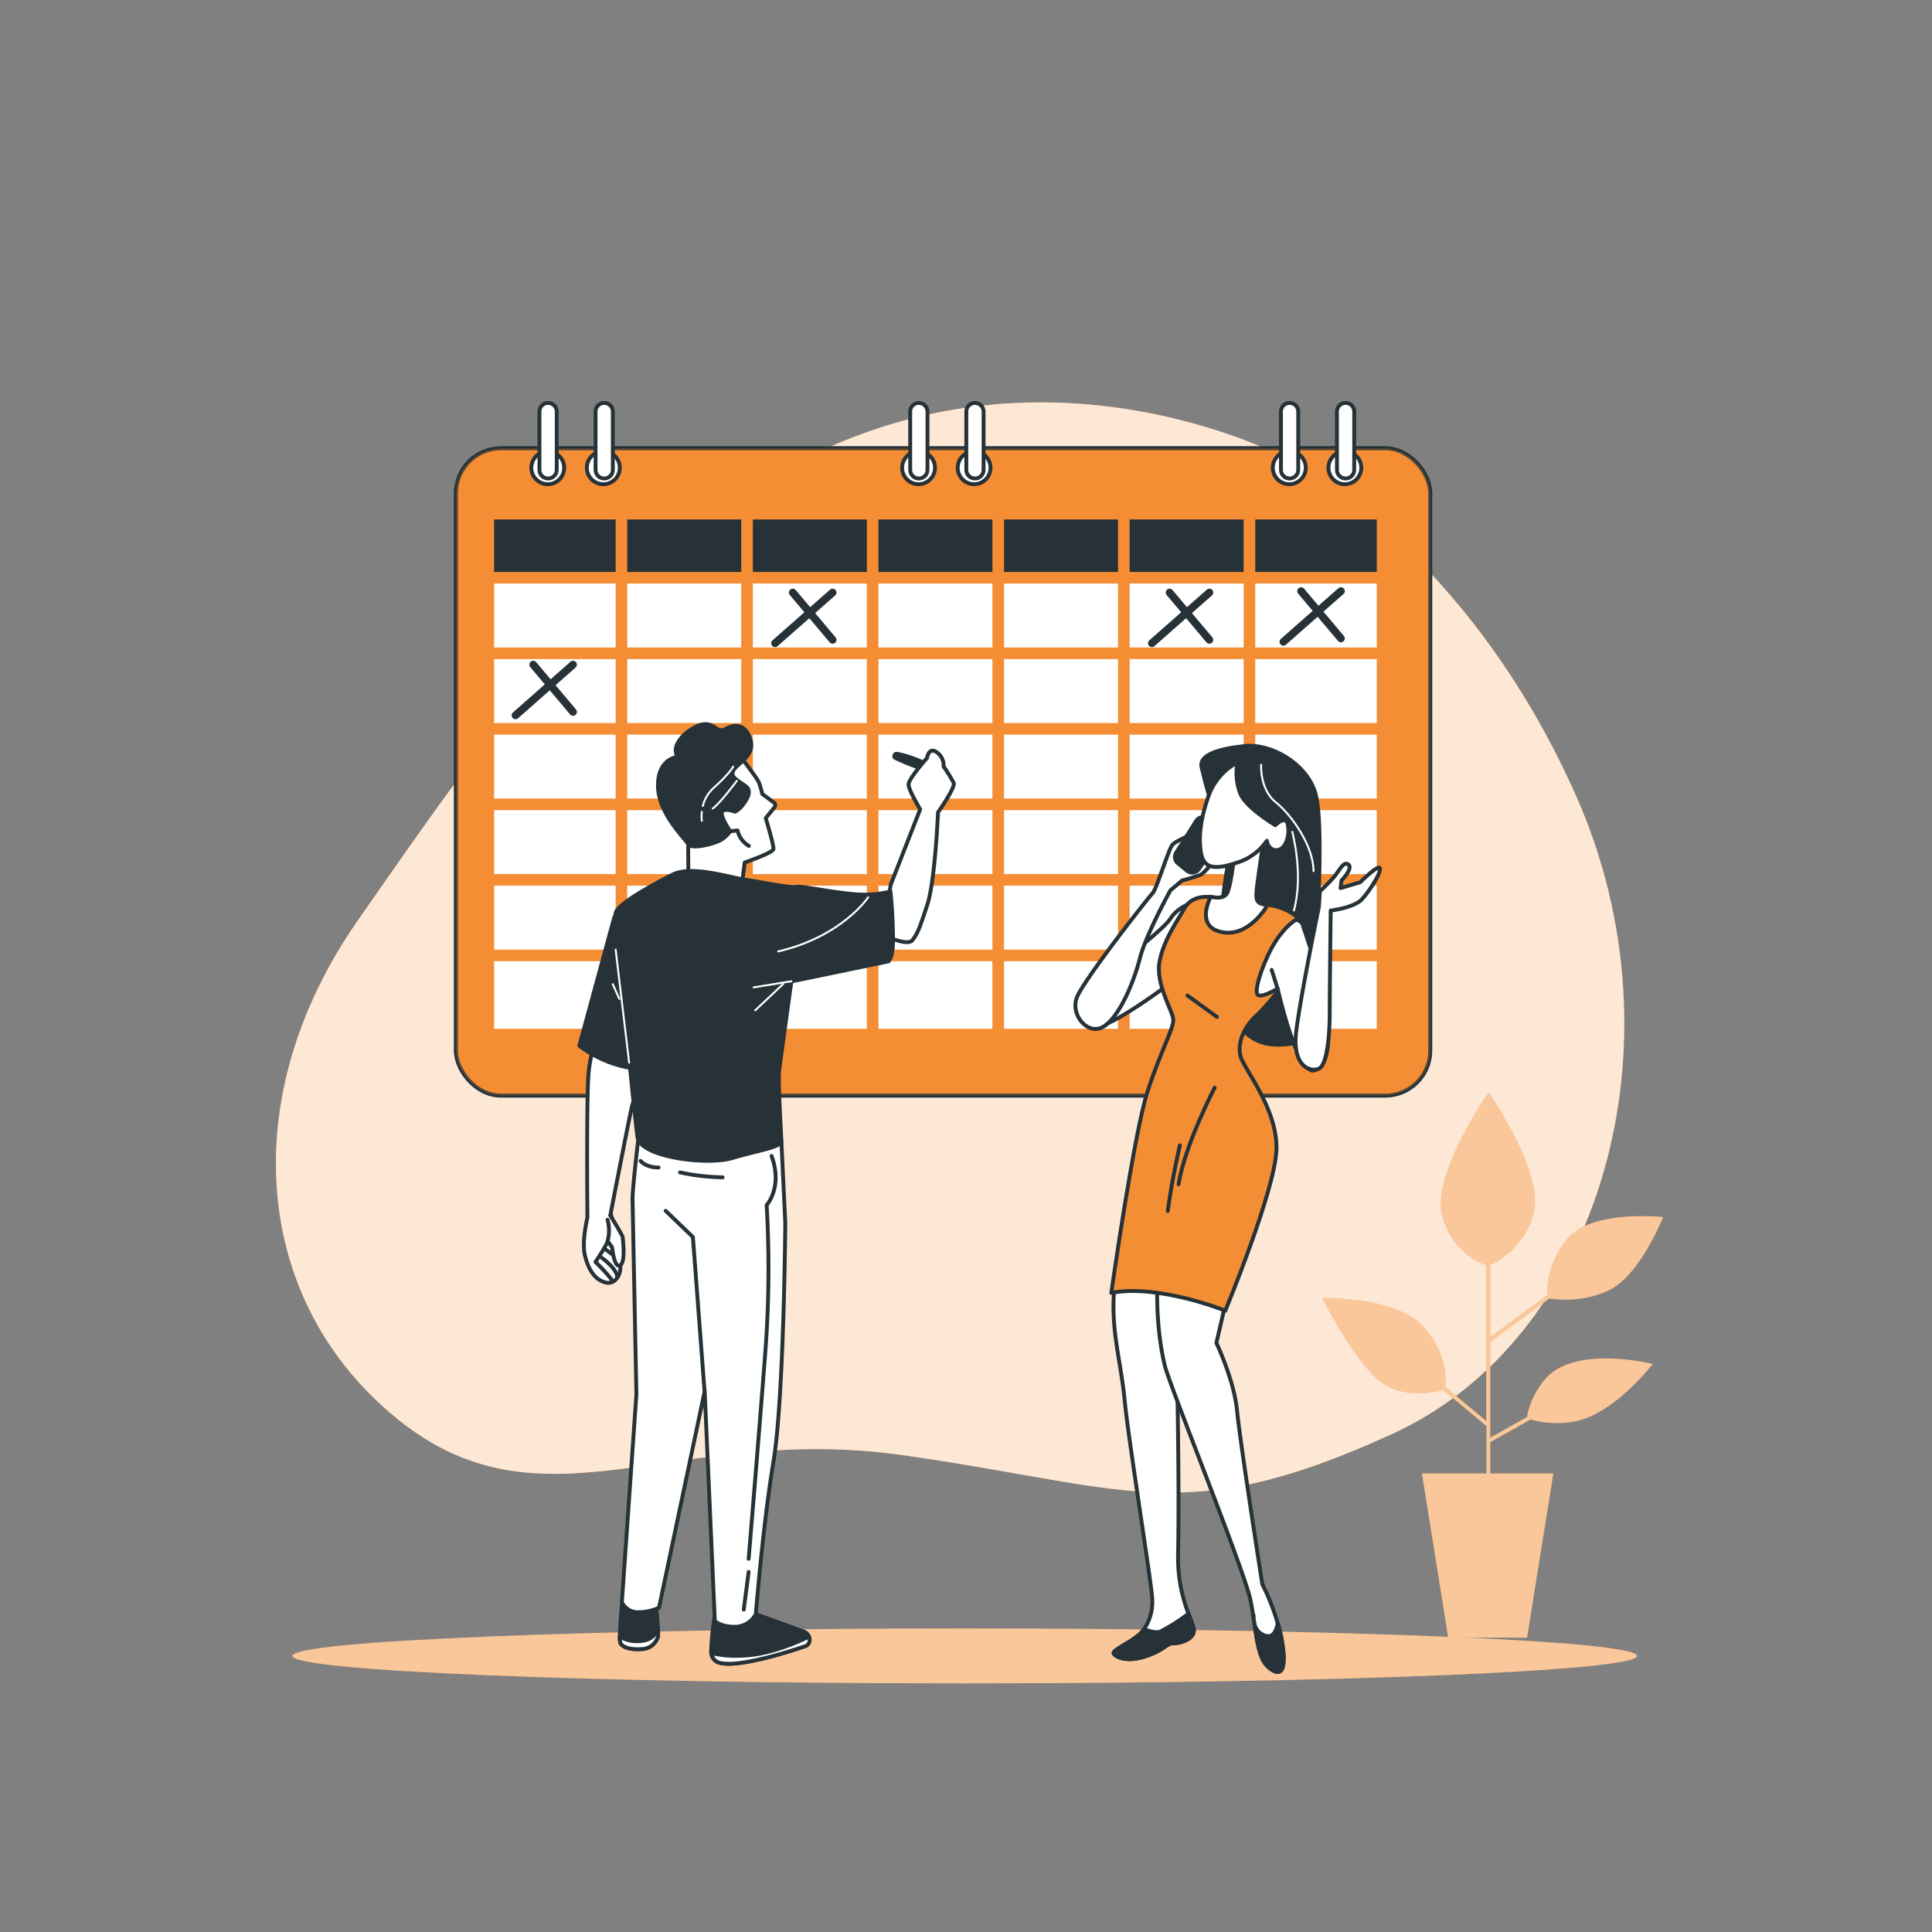 <svg xmlns="http://www.w3.org/2000/svg" viewBox="0 0 500 500"><rect x="0" y="0" width="500" height="500" fill="#808080" stroke="none"/><g id="freepik--background-simple--inject-15"><path d="M334.58,119.45s-52.13-29.16-111.94-7-97.93,79.8-130,125.71-27.19,99,10.43,129.24,71.72.9,130.33,9.16,72.88,19.26,126.89-5.45,76-101,47.66-165S334.58,119.45,334.58,119.45Z" style="fill:#F48E34"></path><path d="M334.58,119.45s-52.13-29.16-111.94-7-97.93,79.8-130,125.71-27.19,99,10.43,129.24,71.72.9,130.33,9.16,72.88,19.26,126.89-5.45,76-101,47.66-165S334.58,119.45,334.58,119.45Z" style="fill:#fff;opacity:0.8"></path></g><g id="freepik--Floor--inject-15"><path d="M423.67,428.55c0,3.92-77.91,7.1-174,7.1s-174-3.18-174-7.1,77.9-7.11,174-7.11S423.67,424.62,423.67,428.55Z" style="fill:#F48E34"></path><path d="M423.67,428.55c0,3.92-77.91,7.1-174,7.1s-174-3.18-174-7.1,77.9-7.11,174-7.11S423.67,424.62,423.67,428.55Z" style="fill:#fff;opacity:0.5"></path></g><g id="freepik--Plants--inject-15"><path d="M399.91,356.9a21,21,0,0,0-4.74,9.84l-9.5,5.33V346.88l.18.26L401,336.05c1.91.3,9.26,1.14,16-2.47C424.72,329.39,430.4,315,430.4,315s-18.53-2.09-24.81,5.68a21.53,21.53,0,0,0-5.15,14.5L385.67,346v-18.6a20.57,20.57,0,0,0,11.25-13.58c2.69-10.47-11.66-31.1-11.66-31.1s-14.95,21.23-12,32c2.53,9.12,9.34,12,11.37,12.68v40.35L374,358.88c.24-2.12.43-8.77-5.49-15.44-7.18-8.07-26.31-7.47-26.31-7.47s8.07,16.14,15,21.53c6,4.7,14.3,2.78,16.29,2.22l11.22,9.35v12.26H368l6.8,42.5h20.4l6.8-42.5H385.67v-8.11l10.44-5.85c2.54.7,9.64,2.16,16.36-1.2C420.84,362,427.71,353,427.71,353S407.68,347.93,399.91,356.9Z" style="fill:#F48E34"></path><path d="M399.91,356.9a21,21,0,0,0-4.74,9.84l-9.5,5.33V346.88l.18.26L401,336.05c1.91.3,9.26,1.14,16-2.47C424.72,329.39,430.4,315,430.4,315s-18.53-2.09-24.81,5.68a21.53,21.53,0,0,0-5.15,14.5L385.67,346v-18.6a20.57,20.57,0,0,0,11.25-13.58c2.69-10.47-11.66-31.1-11.66-31.1s-14.95,21.23-12,32c2.53,9.12,9.34,12,11.37,12.68v40.35L374,358.88c.24-2.12.43-8.77-5.49-15.44-7.18-8.07-26.31-7.47-26.31-7.47s8.07,16.14,15,21.53c6,4.7,14.3,2.78,16.29,2.22l11.22,9.35v12.26H368l6.8,42.5h20.4l6.8-42.5H385.67v-8.11l10.44-5.85c2.54.7,9.64,2.16,16.36-1.2C420.84,362,427.71,353,427.71,353S407.68,347.93,399.91,356.9Z" style="fill:#fff;opacity:0.5"></path></g><g id="freepik--Calendar--inject-15"><rect x="117.99" y="116.01" width="252.15" height="167.53" rx="11.66" style="fill:#F48E34;stroke:#263238;stroke-linecap:round;stroke-miterlimit:10"></rect><rect x="117.99" y="116.01" width="252.15" height="167.53" rx="11.66" style="fill:#F48E34;stroke:#263238;stroke-linecap:round;stroke-miterlimit:10;opacity:0.7"></rect><rect x="194.84" y="209.67" width="29.5" height="16.55" style="fill:#fff"></rect><rect x="194.84" y="229.21" width="29.5" height="16.55" style="fill:#fff"></rect><rect x="227.34" y="209.67" width="29.5" height="16.55" style="fill:#fff"></rect><rect x="259.85" y="190.12" width="29.5" height="16.55" style="fill:#fff"></rect><rect x="259.85" y="170.57" width="29.5" height="16.55" style="fill:#fff"></rect><rect x="259.85" y="134.44" width="29.5" height="13.58" style="fill:#263238"></rect><rect x="227.34" y="134.44" width="29.5" height="13.58" style="fill:#263238"></rect><rect x="227.34" y="229.21" width="29.5" height="16.55" style="fill:#fff"></rect><rect x="227.34" y="151.02" width="29.5" height="16.55" style="fill:#fff"></rect><rect x="227.34" y="170.57" width="29.5" height="16.55" style="fill:#fff"></rect><rect x="227.34" y="190.12" width="29.5" height="16.55" style="fill:#fff"></rect><rect x="259.85" y="229.21" width="29.5" height="16.55" style="fill:#fff"></rect><rect x="127.88" y="151.02" width="31.45" height="16.55" style="fill:#fff"></rect><rect x="127.88" y="190.12" width="31.45" height="16.55" style="fill:#fff"></rect><rect x="127.88" y="209.67" width="31.45" height="16.55" style="fill:#fff"></rect><rect x="127.88" y="170.57" width="31.45" height="16.55" style="fill:#fff"></rect><rect x="324.86" y="134.44" width="31.45" height="13.58" style="fill:#263238"></rect><rect x="127.88" y="229.21" width="31.45" height="16.55" style="fill:#fff"></rect><rect x="292.35" y="151.02" width="29.5" height="16.55" style="fill:#fff"></rect><rect x="259.85" y="209.67" width="29.5" height="16.55" style="fill:#fff"></rect><rect x="292.35" y="209.67" width="29.5" height="16.55" style="fill:#fff"></rect><rect x="292.35" y="170.57" width="29.5" height="16.55" style="fill:#fff"></rect><rect x="292.35" y="190.12" width="29.5" height="16.55" style="fill:#fff"></rect><rect x="292.35" y="229.21" width="29.5" height="16.55" style="fill:#fff"></rect><rect x="259.85" y="151.02" width="29.5" height="16.55" style="fill:#fff"></rect><rect x="324.86" y="229.21" width="31.45" height="16.55" style="fill:#fff"></rect><rect x="292.35" y="134.44" width="29.5" height="13.58" style="fill:#263238"></rect><rect x="324.86" y="209.67" width="31.45" height="16.55" style="fill:#fff"></rect><rect x="292.35" y="248.76" width="29.5" height="17.49" style="fill:#fff"></rect><rect x="324.86" y="190.12" width="31.45" height="16.55" style="fill:#fff"></rect><rect x="227.34" y="248.76" width="29.5" height="17.49" style="fill:#fff"></rect><rect x="259.85" y="248.76" width="29.5" height="17.49" style="fill:#fff"></rect><rect x="324.86" y="170.57" width="31.45" height="16.55" style="fill:#fff"></rect><rect x="324.86" y="248.76" width="31.45" height="17.49" style="fill:#fff"></rect><rect x="127.88" y="248.76" width="31.45" height="17.49" style="fill:#fff"></rect><rect x="324.86" y="151.02" width="31.45" height="16.55" style="fill:#fff"></rect><rect x="127.88" y="134.44" width="31.45" height="13.58" style="fill:#263238"></rect><rect x="162.33" y="134.44" width="29.5" height="13.58" style="fill:#263238"></rect><rect x="162.33" y="209.67" width="29.5" height="16.55" style="fill:#fff"></rect><rect x="194.84" y="134.44" width="29.5" height="13.58" style="fill:#263238"></rect><rect x="194.84" y="170.57" width="29.5" height="16.55" style="fill:#fff"></rect><rect x="162.33" y="229.21" width="29.5" height="16.55" style="fill:#fff"></rect><rect x="194.84" y="151.02" width="29.5" height="16.55" style="fill:#fff"></rect><rect x="162.33" y="151.02" width="29.5" height="16.55" style="fill:#fff"></rect><rect x="194.84" y="190.12" width="29.5" height="16.55" style="fill:#fff"></rect><rect x="162.33" y="190.12" width="29.5" height="16.55" style="fill:#fff"></rect><rect x="162.33" y="248.76" width="29.5" height="17.49" style="fill:#fff"></rect><rect x="162.33" y="170.57" width="29.5" height="16.55" style="fill:#fff"></rect><rect x="194.84" y="248.76" width="29.5" height="17.49" style="fill:#fff"></rect><circle cx="141.76" cy="121.06" r="4.25" style="fill:#fff;stroke:#263238;stroke-linecap:round;stroke-miterlimit:10"></circle><path d="M160.4,121.06a4.26,4.26,0,1,0-4.25,4.25A4.25,4.25,0,0,0,160.4,121.06Z" style="fill:#fff;stroke:#263238;stroke-linecap:round;stroke-miterlimit:10"></path><path d="M141.84,123.83h0a2.23,2.23,0,0,1-2.23-2.23V106.52a2.23,2.23,0,0,1,2.23-2.24h0a2.24,2.24,0,0,1,2.24,2.24V121.6A2.23,2.23,0,0,1,141.84,123.83Z" style="fill:#fff;stroke:#263238;stroke-linecap:round;stroke-miterlimit:10"></path><path d="M156.36,123.83h0a2.23,2.23,0,0,1-2.23-2.23V106.52a2.23,2.23,0,0,1,2.23-2.24h0a2.24,2.24,0,0,1,2.24,2.24V121.6A2.23,2.23,0,0,1,156.36,123.83Z" style="fill:#fff;stroke:#263238;stroke-linecap:round;stroke-miterlimit:10"></path><path d="M337.92,121.06a4.26,4.26,0,1,0-4.25,4.25A4.25,4.25,0,0,0,337.92,121.06Z" style="fill:#fff;stroke:#263238;stroke-linecap:round;stroke-miterlimit:10"></path><circle cx="348.05" cy="121.06" r="4.25" style="fill:#fff;stroke:#263238;stroke-linecap:round;stroke-miterlimit:10"></circle><path d="M333.74,123.83h0a2.23,2.23,0,0,1-2.23-2.23V106.52a2.23,2.23,0,0,1,2.23-2.24h0a2.24,2.24,0,0,1,2.24,2.24V121.6A2.23,2.23,0,0,1,333.74,123.83Z" style="fill:#fff;stroke:#263238;stroke-linecap:round;stroke-miterlimit:10"></path><path d="M348.27,123.83h0A2.23,2.23,0,0,1,346,121.6V106.52a2.24,2.24,0,0,1,2.24-2.24h0a2.23,2.23,0,0,1,2.23,2.24V121.6A2.23,2.23,0,0,1,348.27,123.83Z" style="fill:#fff;stroke:#263238;stroke-linecap:round;stroke-miterlimit:10"></path><circle cx="237.72" cy="121.06" r="4.25" style="fill:#fff;stroke:#263238;stroke-linecap:round;stroke-miterlimit:10"></circle><circle cx="252.1" cy="121.06" r="4.25" style="fill:#fff;stroke:#263238;stroke-linecap:round;stroke-miterlimit:10"></circle><path d="M237.79,123.83h0a2.23,2.23,0,0,1-2.23-2.23V106.52a2.23,2.23,0,0,1,2.23-2.24h0a2.24,2.24,0,0,1,2.24,2.24V121.6A2.23,2.23,0,0,1,237.79,123.83Z" style="fill:#fff;stroke:#263238;stroke-linecap:round;stroke-miterlimit:10"></path><path d="M252.31,123.83h0a2.23,2.23,0,0,1-2.23-2.23V106.52a2.23,2.23,0,0,1,2.23-2.24h0a2.24,2.24,0,0,1,2.24,2.24V121.6A2.23,2.23,0,0,1,252.31,123.83Z" style="fill:#fff;stroke:#263238;stroke-linecap:round;stroke-miterlimit:10"></path><line x1="148.3" y1="172.01" x2="133.42" y2="185.13" style="fill:none;stroke:#263238;stroke-linecap:round;stroke-linejoin:round;stroke-width:2px"></line><line x1="138" y1="172.01" x2="148.3" y2="184.25" style="fill:none;stroke:#263238;stroke-linecap:round;stroke-linejoin:round;stroke-width:2px"></line><line x1="312.99" y1="153.35" x2="298.11" y2="166.46" style="fill:none;stroke:#263238;stroke-linecap:round;stroke-linejoin:round;stroke-width:2px"></line><line x1="302.69" y1="153.35" x2="312.99" y2="165.59" style="fill:none;stroke:#263238;stroke-linecap:round;stroke-linejoin:round;stroke-width:2px"></line><line x1="215.48" y1="153.35" x2="200.59" y2="166.46" style="fill:none;stroke:#263238;stroke-linecap:round;stroke-linejoin:round;stroke-width:2px"></line><line x1="205.17" y1="153.35" x2="215.48" y2="165.59" style="fill:none;stroke:#263238;stroke-linecap:round;stroke-linejoin:round;stroke-width:2px"></line><line x1="347.03" y1="152.98" x2="332.14" y2="166.1" style="fill:none;stroke:#263238;stroke-linecap:round;stroke-linejoin:round;stroke-width:2px"></line><line x1="336.72" y1="152.98" x2="347.03" y2="165.22" style="fill:none;stroke:#263238;stroke-linecap:round;stroke-linejoin:round;stroke-width:2px"></line></g><g id="freepik--character-2--inject-15"><path d="M291.79,308.18s-3.09,17.34-3.56,27.32,1.9,17.1,2.85,27.08,7.12,48.22,7.12,51.31a12.45,12.45,0,0,1-2.37,8.08c-1.9,2.61-8.08,5-7.6,5.93s3.32,2.38,8.31.72,5.23-3.33,7.13-3.33,5.94-1.19,5.22-4-4.24-8.78-4-19.24c.47-24.23-.72-66-.72-66l7.6-23.28Z" style="fill:#fff;stroke:#263238;stroke-linecap:round;stroke-linejoin:round"></path><path d="M296.09,421.58l-.26.39c-1.9,2.61-8.08,5-7.6,5.93s3.32,2.38,8.31.72,5.23-3.33,7.13-3.33,5.94-1.19,5.22-4c-.22-.9-.73-2.11-1.31-3.67a51.65,51.65,0,0,1-7.24,4.62C299.21,422.66,297.53,422.19,296.09,421.58Z" style="fill:#263238;stroke:#263238;stroke-linecap:round;stroke-linejoin:round"></path><path d="M312.86,205.78s-1.12-3.82-1.89-7.22,5-4.87,11.33-5.5,15.28,4.09,17.92,11.59.42,35.26.69,41.32.87,22.85-5.28,23.9-12.62,1.46-18-9.08.52-38.26,1.16-43.83-5.61-10.37-5.61-10.37Z" style="fill:#263238;stroke:#263238;stroke-linecap:round;stroke-linejoin:round"></path><path d="M326.38,197.9s-.42,6.36,3.82,9.75,9.74,11.44,9.74,17.8" style="fill:none;stroke:#fff;stroke-linecap:round;stroke-linejoin:round;stroke-width:0.5px"></path><path d="M334.44,215.28s3,11,.42,20.34" style="fill:none;stroke:#fff;stroke-linecap:round;stroke-linejoin:round;stroke-width:0.5px"></path><path d="M301.81,311.16s-5,22.6-.39,42.13c1.26,5.34,20.69,53.24,22.22,60.9s1.53,14.56,4.6,17.24,5,1.53,3.44-7.28a58.16,58.16,0,0,0-5-14.17s-5.75-36.77-6.52-44.81-5.36-17.62-5.36-17.62l7.28-31.41Z" style="fill:#fff;stroke:#263238;stroke-linecap:round;stroke-linejoin:round"></path><path d="M330.69,420c-.37,2-1.17,3.73-2.84,3.4a4.05,4.05,0,0,1-3.2-3.13c.75,5.06,1.36,9.23,3.59,11.17,3.06,2.68,5,1.53,3.44-7.28A37.52,37.52,0,0,0,330.69,420Z" style="fill:#263238;stroke:#263238;stroke-linecap:round;stroke-linejoin:round"></path><path d="M324.41,418l-.09,0c0,.18.05.36.08.53A5.3,5.3,0,0,1,324.41,418Z" style="fill:#263238;stroke:#263238;stroke-linecap:round;stroke-linejoin:round"></path><path d="M308.74,233.69a9.8,9.8,0,0,0-5.86,4.08c-2,3.31-20.63,17.32-22.41,18.84s-1.53,9.17,3,9.17,19.87-11.71,19.87-11.71,4.58-5.61,6.11-10.7S312.05,234.2,308.74,233.69Z" style="fill:#fff;stroke:#263238;stroke-linecap:round;stroke-linejoin:round"></path><path d="M313.83,220.71c-1.78,0-3.54,4.18-3.54,4.18l-1.68.25c1.51-1.79,3.44-4.43,3.44-4.43,1.52-2.55,1-6.37,0-6.11s-7.64,2.8-8.66,4.07-4.08,11.46-5.09,12.48-17.83,22.41-19.61,27,3.05,10.19,7.13,7.39S293.46,254.07,295,248s7.9-17.58,7.9-17.58,1.48-1.2,3-2.54a46,46,0,0,0,4.9-1.53c1-.51,3.82-4.08,3.82-4.08S315.61,220.71,313.83,220.71Z" style="fill:#fff;stroke:#263238;stroke-linecap:round;stroke-linejoin:round"></path><path d="M309.55,212.47l-5.16,8.18a2.12,2.12,0,0,0,.45,2.77l2.35,1.93a2.12,2.12,0,0,0,3.1-.46l5.47-8.11a2.13,2.13,0,0,0-.49-2.89l-2.66-2A2.12,2.12,0,0,0,309.55,212.47Z" style="fill:#263238;stroke:#263238;stroke-linecap:round;stroke-linejoin:round"></path><path d="M327.22,216.19s-1.49,9.55-1.91,13.2-.31,4.44,2.76,4.79,8.14,1.91,10.13,6.61-9.57,18.93-13,22S320.24,270,321,273.24s9.73,13.72,9.34,24.35-13.24,41.62-13.24,41.62-17.13-6.94-29.5-4.62c0,0,5.84-41.06,9.31-51.88s7-16.68,6.72-19-4.6-9.09-3.55-14.81,4.74-10.73,6.46-13.84,5.41-3.07,6.75-2.92,3.24.57,4.19-.88,1.8-8.93,1.8-8.93Z" style="fill:#F48E34;stroke:#263238;stroke-linecap:round;stroke-linejoin:round"></path><line x1="307.32" y1="257.65" x2="314.94" y2="263.16" style="fill:none;stroke:#263238;stroke-linecap:round;stroke-linejoin:round"></line><path d="M314.37,281.47s-7.64,14.58-9.37,25" style="fill:none;stroke:#263238;stroke-linecap:round;stroke-linejoin:round"></path><path d="M305.35,296.4s-2.09,9-3.13,17" style="fill:none;stroke:#263238;stroke-linecap:round;stroke-linejoin:round"></path><path d="M335.48,238s-2.55,1.28-5.35,5.61-5.35,11.71-4.84,13.49,5.35-1.27,5.35-1.27,5.11,22.91,9.67,21.14c9.17-3.57-3.05-37.18-3.05-37.18S337.26,238.53,335.48,238Z" style="fill:#fff;stroke:#263238;stroke-linecap:round;stroke-linejoin:round"></path><path d="M315.79,241.13c-5.18-1.28-3.8-6.22-2.51-9h.05c1.35.16,3.24.57,4.19-.88s1.8-8.93,1.8-8.93l7.9-6.09s-1.49,9.55-1.91,13.2-.31,4.44,2.76,4.79C328.07,234.18,323.17,243,315.79,241.13Z" style="fill:#fff;stroke:#263238;stroke-linecap:round;stroke-linejoin:round"></path><path d="M320.23,197.49a14.69,14.69,0,0,0,.83,8.07c1.71,3.7,9,8,9,8s2.87-3,3.29.19-.93,6.31-3.06,6.26-2.44-2.42-2.44-2.42a14.56,14.56,0,0,1-7.86,5.71c-5.66,1.87-8.54,1.54-9.21-2.81s.11-9.33,2.09-14.74S319.44,197.59,320.23,197.49Z" style="fill:#fff;stroke:#263238;stroke-linecap:round;stroke-linejoin:round"></path><path d="M341.33,234.71l.26-4.07a41.25,41.25,0,0,0,3.56-3.57c1.53-1.78,2.55-4.33,3.82-3.31s-1.78,4.08-1.78,4.08l-.26,2,5.1-1.52s4.84-4.84,5.09-3.57-2.55,5.6-4.58,7.9-8.15,3-8.15,3-.26,20.37-.26,26.49-.76,13-2.54,14.26-7.39.25-6.11-9.68S341.33,234.71,341.33,234.71Z" style="fill:#fff;stroke:#263238;stroke-linecap:round;stroke-linejoin:round"></path><line x1="330.64" y1="255.85" x2="329.11" y2="251.01" style="fill:none;stroke:#263238;stroke-linecap:round;stroke-linejoin:round"></line></g><g id="freepik--character-1--inject-15"><path d="M191.4,195.53s4.59,5.82,5.06,7.1a24.09,24.09,0,0,1,.82,2.85l3,2.22a.85.85,0,0,1,.16,1.23l-2.27,2.79s2.11,7,2,8-7.44,3.49-7.44,3.49l-.68,5.36-13.9-.18-.05-9.93-5.55-13S177.52,196.08,191.4,195.53Z" style="fill:#fff;stroke:#263238;stroke-linecap:round;stroke-linejoin:round"></path><path d="M189,215.12l1.87-.2a6.25,6.25,0,0,0,2.94,4" style="fill:#fff;stroke:#263238;stroke-linecap:round;stroke-linejoin:round"></path><path d="M175.5,195.86s-5.25.25-5.22,7.52,7.39,14,7.79,15.07,4.34.57,7.11-.46a7.27,7.27,0,0,0,3.79-2.87s-2.65-3.86-2.11-5,3.38-.05,3.38-.05a6.74,6.74,0,0,0,1.68-1.35c.48-.67,3.05-3.56,1.27-5.08s-4.55-2.44-3.32-4.36,5.63-3.79,4.34-7.92-4.17-4-6.57-2.65-3.06-3-7.73-.53S173.93,194.26,175.5,195.86Z" style="fill:#263238;stroke:#263238;stroke-linecap:round;stroke-linejoin:round"></path><path d="M181.64,210.1a9.06,9.06,0,0,0,0,2.32" style="fill:none;stroke:#fff;stroke-linecap:round;stroke-linejoin:round;stroke-width:0.5px"></path><path d="M189.74,198.42s-1,1.85-5,5.44a9.48,9.48,0,0,0-2.86,4.73" style="fill:none;stroke:#fff;stroke-linecap:round;stroke-linejoin:round;stroke-width:0.5px"></path><path d="M190.68,202.09s-4.07,5.52-6.21,7.16" style="fill:none;stroke:#fff;stroke-linecap:round;stroke-linejoin:round;stroke-width:0.5px"></path><path d="M231.69,196.14a55.16,55.16,0,0,0,13,4.36s-6.41-4.34-12.61-5.42C231.51,195,231.2,195.89,231.69,196.14Z" style="fill:#263238;stroke:#263238;stroke-linecap:round;stroke-linejoin:round"></path><path d="M230.5,229l7.64-19.56s-3-4.93-3-6.42,4.78-6.85,4.78-6.85.39-2.91,2.47-1.52a4.22,4.22,0,0,1,1.82,3.74,38.62,38.62,0,0,1,2.61,4.23c.48,1.16-4.06,7.61-4.06,7.61S242,228,240,234.11s-2.5,7.38-3.83,9.17-7.65-1.36-7.65-1.36Z" style="fill:#fff;stroke:#263238;stroke-linecap:round;stroke-linejoin:round"></path><path d="M195.57,417.72,208,422.24a2.21,2.21,0,0,1,1.3,3,1.47,1.47,0,0,1-.83.73c-1.58.57-18,6.2-22.79,4.17a3,3,0,0,1-1.65-2.63,83.13,83.13,0,0,1,1.21-11S191.34,419.4,195.57,417.72Z" style="fill:#263238;stroke:#263238;stroke-linecap:round;stroke-linejoin:round"></path><path d="M209.32,425.25a2,2,0,0,0,.05-1.69c-3.44,1.67-10.75,4.8-17.41,4.92a27.12,27.12,0,0,1-7.88-.67,3.1,3.1,0,0,0,1.62,2.34c4.82,2,21.21-3.6,22.79-4.17A1.47,1.47,0,0,0,209.32,425.25Z" style="fill:#fff;stroke:#263238;stroke-linecap:round;stroke-linejoin:round"></path><path d="M161.11,413.94s-1.12,10.31-.52,11.33,2.39,1.71,5.47,1.51a4.5,4.5,0,0,0,4.2-3.17c.28-.74-.44-7.48-.46-8.66S161.11,413.94,161.11,413.94Z" style="fill:#263238;stroke:#263238;stroke-linecap:round;stroke-linejoin:round"></path><path d="M170.29,421.68c-.95,1.83-2.16,3-5.3,3.06a8,8,0,0,1-4.58-1.22,4.89,4.89,0,0,0,.18,1.75c.61,1,2.39,1.71,5.47,1.51a4.5,4.5,0,0,0,4.2-3.17A8.06,8.06,0,0,0,170.29,421.68Z" style="fill:#fff;stroke:#263238;stroke-linecap:round;stroke-linejoin:round"></path><path d="M202.22,295.31a41.76,41.76,0,0,1-9.17,3.27l-27.57-6.37s-1.83,15.46-1.78,18.12,1,50.53,1,50.53l-3.76,53.8a4.59,4.59,0,0,0,4.31,2.58,12.87,12.87,0,0,0,5.3-1.17l11.82-56L185,419.52s1.63,1.57,5.35,1.49a6.18,6.18,0,0,0,5.26-3.29s1.83-23,4.56-39.46,3.06-61.77,3.06-61.77Z" style="fill:#fff;stroke:#263238;stroke-linecap:round;stroke-linejoin:round"></path><path d="M176,303.42a56.27,56.27,0,0,0,11,1.27" style="fill:none;stroke:#263238;stroke-linecap:round;stroke-linejoin:round"></path><path d="M165.78,300.45s1.28,1.7,4.67,1.7" style="fill:none;stroke:#263238;stroke-linecap:round;stroke-linejoin:round"></path><path d="M193.75,403.42s2.54-30.51,4.24-52.54a286.5,286.5,0,0,0,.42-39s4.24-4.66,1.27-12.71" style="fill:none;stroke:#263238;stroke-linecap:round;stroke-linejoin:round"></path><line x1="193.75" y1="406.81" x2="192.48" y2="416.56" style="fill:none;stroke:#263238;stroke-linecap:round;stroke-linejoin:round"></line><polyline points="182.34 360.08 179.32 320.14 172.27 313.36" style="fill:none;stroke:#263238;stroke-linecap:round;stroke-linejoin:round"></polyline><path d="M167.57,273.39a2.2,2.2,0,0,0-.87-2.5c-3.06-2.07-10.48-6.33-12.85-.72a36.09,36.09,0,0,0-1.44,6.72c-.66,4.49-.42,34.89-.39,38a2.07,2.07,0,0,1-.06.5c-.26,1.19-1.35,6.39-.59,9.49.85,3.53,2.48,6.25,5.25,7s4.28-2.45,3.85-4.41.6-3.48.17-5.44c-.35-1.58-1.85-5.71-2.42-7.24a2.26,2.26,0,0,1-.1-1.18c.78-4,5.15-26.43,5.48-27.51S166.49,276.88,167.57,273.39Z" style="fill:#fff;stroke:#263238;stroke-linecap:round;stroke-linejoin:round"></path><path d="M155.79,325.55s3.53,2.47,3.94,4.75" style="fill:none;stroke:#263238;stroke-linecap:round;stroke-linejoin:round"></path><path d="M156.91,323.5s2.8,1.83,3.55,3.27" style="fill:none;stroke:#263238;stroke-linecap:round;stroke-linejoin:round"></path><path d="M157.42,321.43l1,1.38s.5,5.5,2.06,4.68.64-7.49.64-7.49-.79-1.63-3.23-5.52" style="fill:#fff;stroke:#263238;stroke-linecap:round;stroke-linejoin:round"></path><path d="M157.24,315.68a10.48,10.48,0,0,1-.14,6,47.61,47.61,0,0,1-3,4.9,46.53,46.53,0,0,1,4.11,4.48" style="fill:none;stroke:#263238;stroke-linecap:round;stroke-linejoin:round"></path><path d="M159,237.31l-9.07,33.33s7.59,6.15,17,6L173,245S166.22,229.77,159,237.31Z" style="fill:#263238;stroke:#263238;stroke-linecap:round;stroke-linejoin:round"></path><path d="M174,226.38S160.68,233,159.43,236c-1,2.5,2.06,20.2,2.12,23.31s2.72,29.83,3.44,35,18,7.37,24.58,5.38,12.69-2.75,12.65-4.41-.92-15.72-.56-18.41S204.81,254,204.81,254l25.11-5.2s1.16-.7,1.19-5.24a122.85,122.85,0,0,0-.66-12.83,28.9,28.9,0,0,1-9.94.62c-6.06-.54-13.24-2.17-14.52-1.81s-10-1.46-12.87-1.82C189.13,227.18,179,223.8,174,226.38Z" style="fill:#263238;stroke:#263238;stroke-linecap:round;stroke-linejoin:round"></path><line x1="162.82" y1="275.03" x2="159.33" y2="245.76" style="fill:none;stroke:#fff;stroke-linecap:round;stroke-linejoin:round;stroke-width:0.5px"></line><line x1="160.28" y1="258.5" x2="158.58" y2="254.69" style="fill:none;stroke:#fff;stroke-linecap:round;stroke-linejoin:round;stroke-width:0.5px"></line><line x1="204.81" y1="253.95" x2="195.02" y2="255.53" style="fill:none;stroke:#fff;stroke-linecap:round;stroke-linejoin:round;stroke-width:0.5px"></line><line x1="202.65" y1="254.69" x2="195.45" y2="261.47" style="fill:none;stroke:#fff;stroke-linecap:round;stroke-linejoin:round;stroke-width:0.5px"></line><path d="M224.68,232.23s-6.78,10.17-23.3,14" style="fill:none;stroke:#fff;stroke-linecap:round;stroke-linejoin:round;stroke-width:0.5px"></path></g></svg>